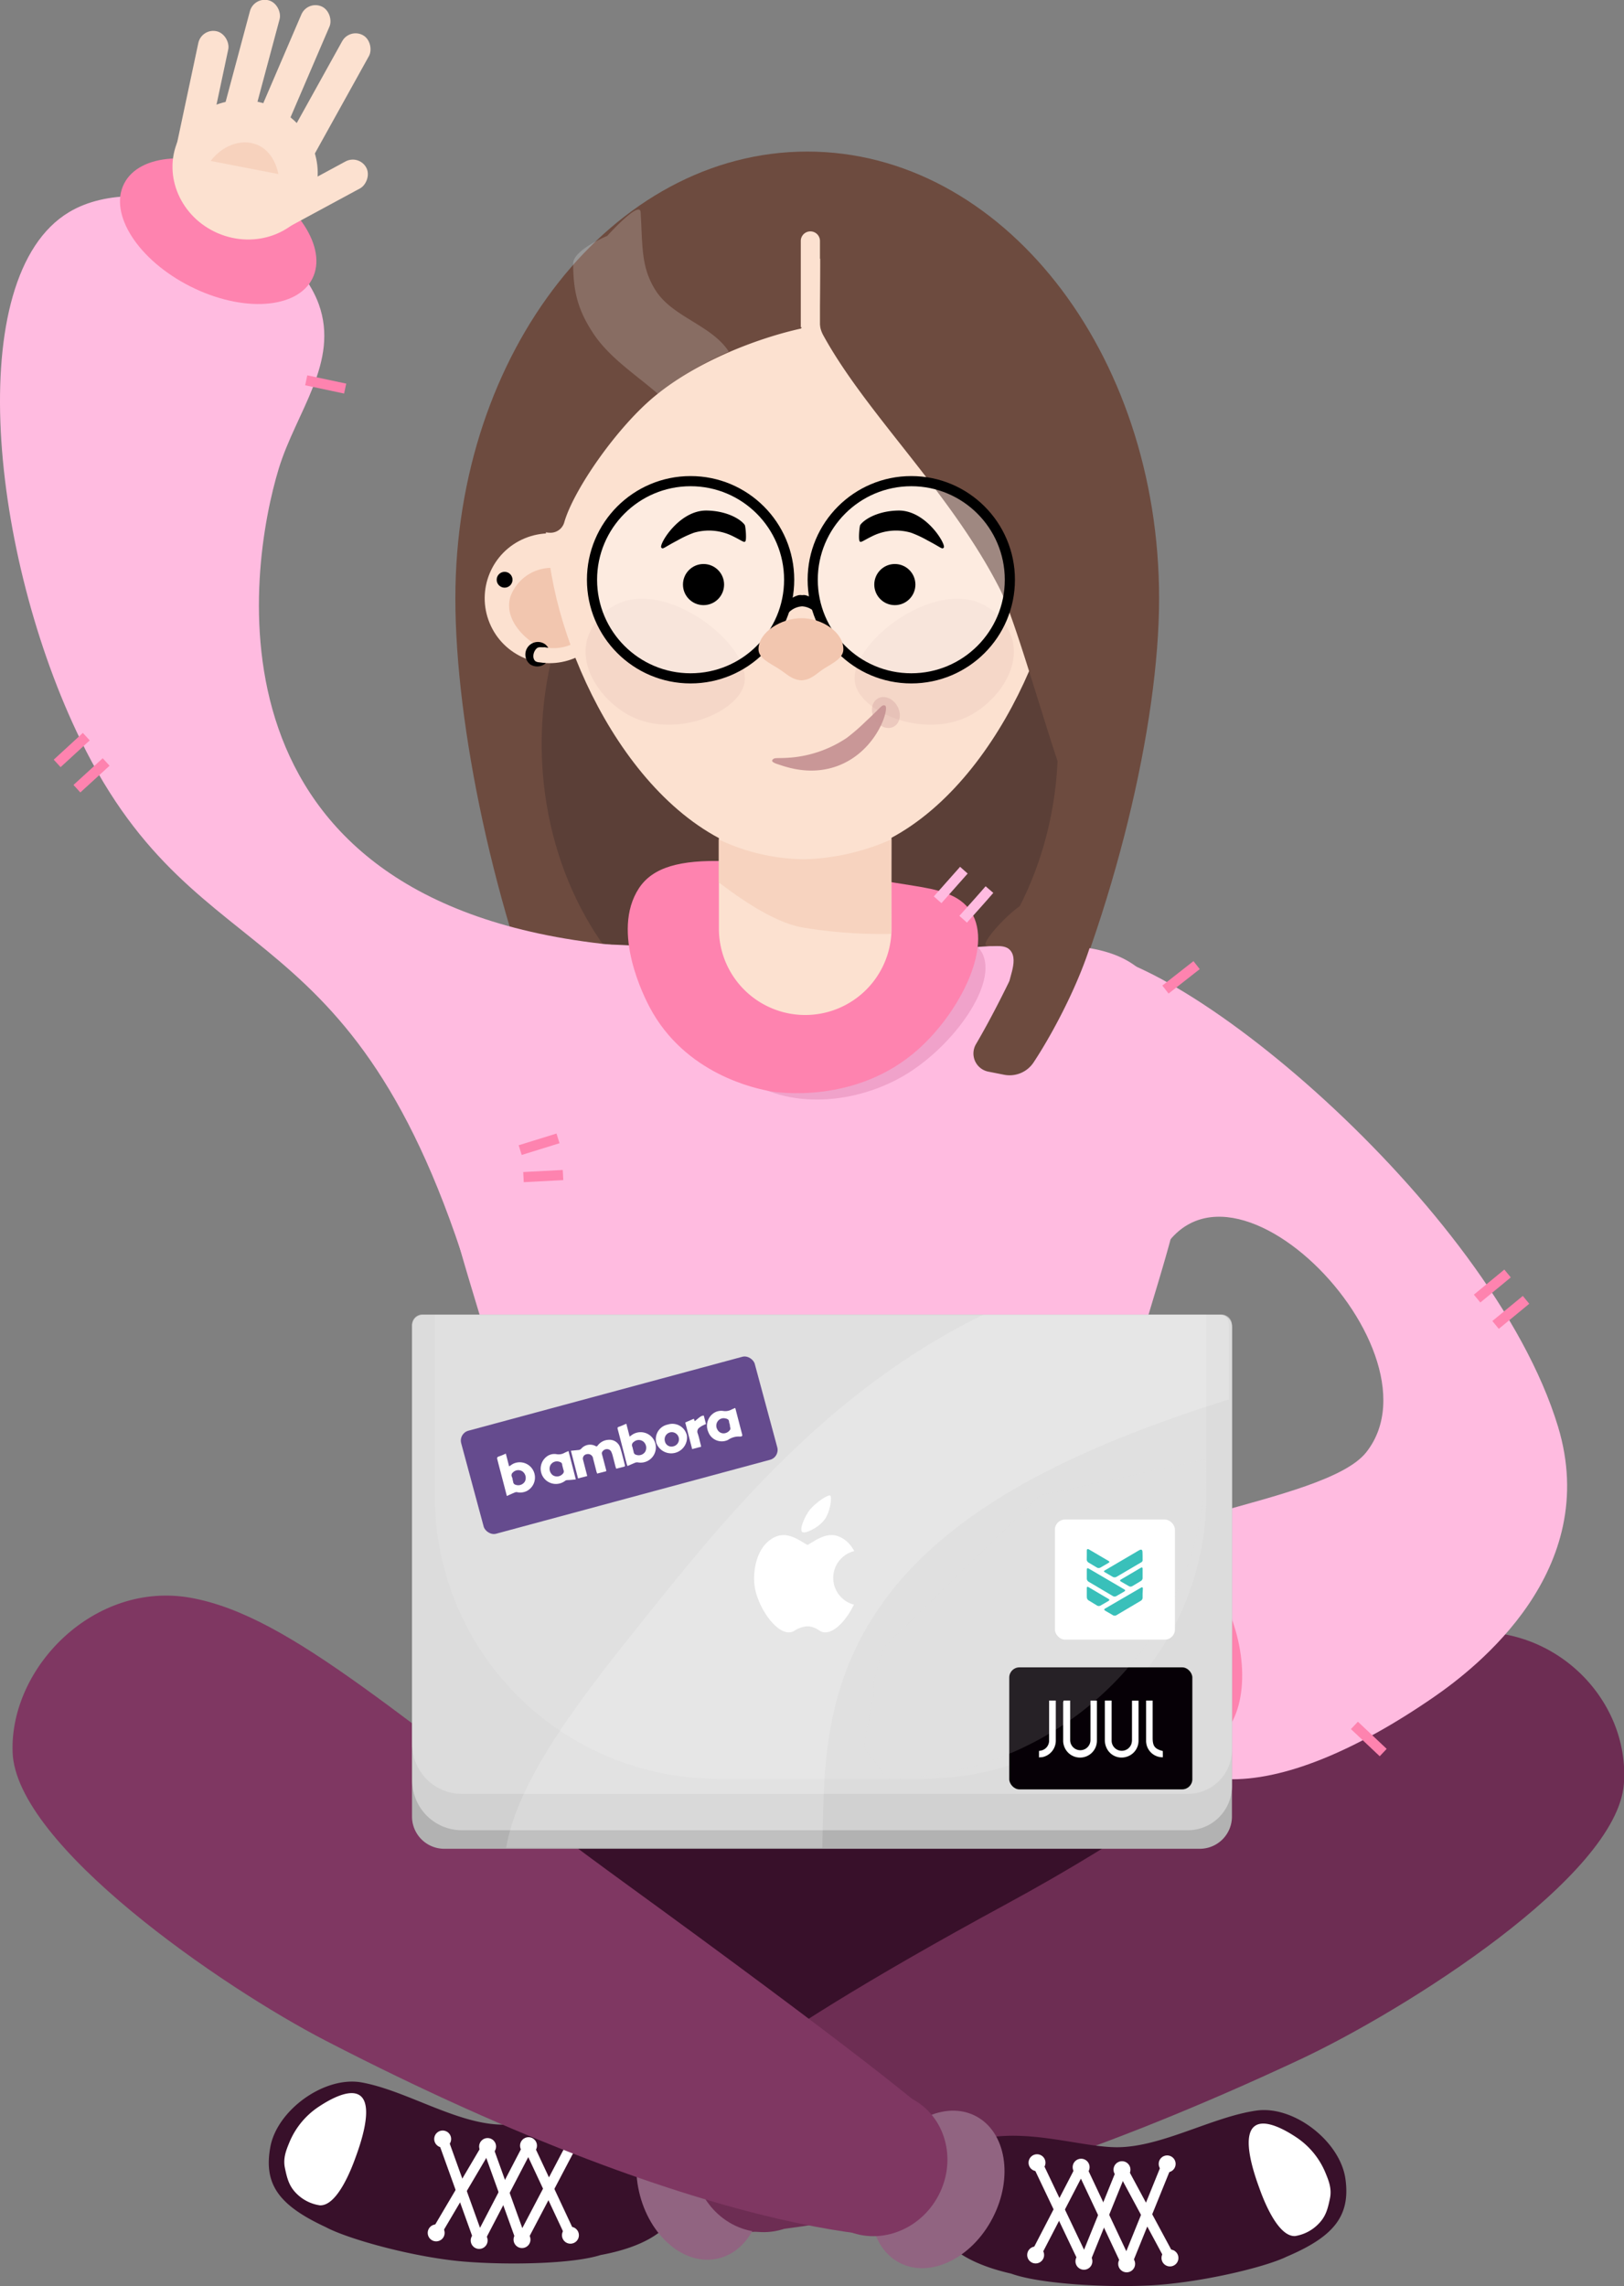 <svg xmlns="http://www.w3.org/2000/svg" viewBox="0 0 319.94 450.23"><rect x="0" y="0" width="319.94" height="450.23" fill="#808080" stroke="none"/><defs><style>.cls-1{fill:#fe83af;}.cls-2{fill:#232c57;}.cls-12,.cls-14,.cls-29,.cls-3{fill:#fff;}.cls-4{fill:#6d4b3f;}.cls-5{fill:#5b3f37;}.cls-6{fill:#ffbbe0;}.cls-7{fill:#fce1d0;}.cls-16,.cls-21,.cls-8{fill:#f2c6af;}.cls-10,.cls-11,.cls-9{fill:#c99797;}.cls-9{opacity:0.14;}.cls-11{opacity:0.31;}.cls-12{opacity:0.34;}.cls-13,.cls-17,.cls-20,.cls-22{fill:none;stroke-miterlimit:10;stroke-width:2px;}.cls-13{stroke:#000;}.cls-14{opacity:0.19;}.cls-15{fill:#b53c73;opacity:0.2;}.cls-16{opacity:0.5;}.cls-17{stroke:#ffbbe0;}.cls-18{fill:#38102a;}.cls-19{fill:#6d2d53;}.cls-20{stroke:#fe83af;}.cls-21{opacity:0.56;}.cls-22{stroke:#fff;}.cls-23{fill:#916481;}.cls-24{fill:#7f3762;}.cls-25{fill:#b2b2b2;}.cls-26{fill:#d1d1d1;}.cls-27{fill:#dcdcdc;}.cls-28,.cls-32{fill:#e0e0e0;}.cls-29{opacity:0.18;}.cls-30{fill:#654b8e;}.cls-31{fill:#060006;}.cls-32{opacity:0.15;}.cls-33{fill:#39c0ba;}</style></defs><title>Asset 3</title><g id="Layer_2" data-name="Layer 2"><g id="Layer_1-2" data-name="Layer 1"><path class="cls-1" d="M176.47,183.93a70.4,70.4,0,0,0,9.39.72c12.39,0,12.52.23,13.23-.24,5.94-3.86,6.19-22.23-2.88-26.95-8.25-4.29-19.82,4.94-24.07,13-.23.44-4.42,8.55-1.44,11.79C171.15,182.74,171.92,183.28,176.47,183.93Z"/><ellipse class="cls-2" cx="165.12" cy="361.11" rx="59.33" ry="30.59"/><path class="cls-3" d="M94.07,90.45l7.92,22Z"/><path id="Hair_behind_" data-name="Hair (behind)" class="cls-4" d="M228.35,117.85c0-48.54-31-88-69.32-88s-69.32,39.49-69.32,88c0,25,7.63,61.67,20.27,91.67h95.68C219.49,179.57,228.35,142.87,228.35,117.85Z"/><ellipse class="cls-5" cx="157.57" cy="146.51" rx="50.86" ry="61.04"/><path id="Torso" class="cls-6" d="M227.08,193.49c-5.58-6.63-12.87-9.23-42.87-6.26a165.86,165.86,0,0,1-17.1.8v-.31c-2,.09-3.13.15-4.78.2h-.22v-.14c-1,0-1,.05-1.5.08s-1.5-.05-1.5-.08v.14h-.23c-1.65,0-3.77-.11-4.77-.2V188a159.88,159.88,0,0,1-17.43-.8c-30-3-37.52-.37-43.1,6.26C89,199,85.73,210.5,87,227.75c1.36,19.19,15.4,46.64,12.37,61.3-5.86,28.31-9.11,50.62-7.3,67.86s30.09,31.47,62.09,34.29v.5c1,0,3.12-.08,4.78-.16h.22v.12s1,0,1.5-.05.5,0,1.5.05v-.12h.21c1.66.08,2.79.14,4.79.16v-.5c31-2.82,60-17,61.77-34.29s-1.71-39.55-7.56-67.86c-3-14.66,11-42.11,12.36-61.3C234.9,210.5,231.69,199,227.08,193.49Z"/><g id="Face"><g id="Ear"><circle id="Ear-2" data-name="Ear" class="cls-7" cx="108.27" cy="117.83" r="12.78" transform="translate(-36.85 50.4) rotate(-22.5)"/><path id="Ear_Hole" data-name="Ear Hole" class="cls-8" d="M109.44,111.87a8.65,8.65,0,0,0-8.87,5.59c-1.32,4.21,2.43,7.57,3.29,8.28a7.62,7.62,0,0,0,2.79,1.56,8.67,8.67,0,0,0,7.86-1.56C118.22,122.17,115.11,112.75,109.44,111.87Z"/><circle id="Stud" cx="99.41" cy="114.18" r="1.56"/><path id="Hoop" d="M105.81,130.39c-1-.31-.92-1.86-.12-2.65.42-.42.93-.21,1.61-.27l.7.11c0-.13-.53-.64-.53-.64a2.45,2.45,0,1,0-3,3.92,2.55,2.55,0,0,0,3.06-.25C106.94,130.49,106.23,130.52,105.81,130.39Z"/></g><path id="Face-2" data-name="Face" class="cls-7" d="M194.21,58c-9.47-8.89-22.29-13.83-35.67-14.4-13.1.57-26.13,5.51-35.59,14.4-20.68,19.44-15.35,49.3-14.25,55.46,4.2,23.51,22.54,55.94,49.26,55.76h1.22c26.71.18,45.11-32.25,49.31-55.76C209.59,107.32,214.89,77.46,194.21,58Z"/><g id="Cheeks"><path id="Cheek_R" data-name="Cheek R" class="cls-9" d="M192.6,118.59c-10-3.72-25.62,8.71-24.14,16,1.17,5.76,13.47,10.85,22.27,6.51,5.12-2.53,10.2-8.81,8.76-14.91A11.24,11.24,0,0,0,192.6,118.59Z"/><path id="Cheek_L" data-name="Cheek L" class="cls-9" d="M122.5,118.59c10-3.72,25.62,8.71,24.14,16-1.18,5.76-13.47,10.85-22.27,6.51-5.12-2.53-10.2-8.81-8.76-14.91A11.24,11.24,0,0,1,122.5,118.59Z"/></g><g id="Mouth"><path id="Smile" class="cls-10" d="M174.33,138.94c1,.25-1.32,8.61-8.84,11.72-5.46,2.25-10.45.45-12.08-.09-.35-.12-1.53-.45-1.25-.88.4-.62.87-.23,4-.52a23.37,23.37,0,0,0,10.68-3.86,39.9,39.9,0,0,0,3.79-3.3C173.73,139.16,173.67,138.78,174.33,138.94Z"/><ellipse id="Dimple" class="cls-11" cx="174.53" cy="140.32" rx="2.58" ry="3.19" transform="translate(-46.78 106.07) rotate(-30)"/></g><g id="Hair_front_" data-name="Hair (front)"><path id="Bangs" class="cls-4" d="M217.61,77.4c-5-19-24.5-34.51-45.5-37.41V38.91h-22v2c-20,5-41.8,21.23-46.4,38.59-3.32,12.53-1.27,25.42,4.64,25.42h0a2.81,2.81,0,0,0,2.8-2c1.83-6.47,10.54-19,18.12-25.12,8.4-6.82,20.15-11.23,28.48-13.08.71-.16.66-7.77.46-13.77h3.36c0,5-.07,9.71-.1,12.19a5.8,5.8,0,0,0,.73,2.91c8.52,15.52,25,30.83,34.69,49.77,4.42,8.66,13.85,46,16.6,45.59C216.63,160.92,220.93,89.93,217.61,77.4Z"/><path id="Part" class="cls-7" d="M159.65,45.57h0a1.89,1.89,0,0,1,1.89,1.89v17a0,0,0,0,1,0,0h-3.78a0,0,0,0,1,0,0v-17A1.89,1.89,0,0,1,159.65,45.57Z"/></g><g id="Glasses"><g id="Glasses_Eye" data-name="Glasses Eye"><circle id="Lens" class="cls-12" cx="136.6" cy="114.18" r="19.42"/><circle id="Frame" class="cls-13" cx="136.05" cy="114.18" r="19.42"/></g><path id="Bridge" d="M161.49,119.5a4.41,4.41,0,0,0-2.82-2.28,1.82,1.82,0,0,0-.64,0,2.18,2.18,0,0,0-.7,0,4.53,4.53,0,0,0-2.87,2.28,6.37,6.37,0,0,0,.06,1.85c.18.19.28-.13,1-.85a4,4,0,0,1,2.51-1.08,3.8,3.8,0,0,1,2.44,1.08c.72.72.8,1,1,.85A6.37,6.37,0,0,0,161.49,119.5Z"/><g id="Glasses_Eye-2" data-name="Glasses Eye"><circle id="Lens-2" data-name="Lens" class="cls-12" cx="179.53" cy="114.18" r="19.42"/><circle id="Frame-2" data-name="Frame" class="cls-13" cx="179.53" cy="114.18" r="19.42"/></g></g><g id="Eye_R" data-name="Eye R"><circle id="Eye" cx="176.29" cy="115.13" r="4.05"/><path id="Eyebrow_R" data-name="Eyebrow R" d="M185.93,107.84c.49-.6-3.5-7.37-8.94-7.29-4,.06-6.71,1.71-7.51,2.84-.17.25-.4,3-.1,3.25s.59-.13,2.56-1.09a10.51,10.51,0,0,1,7.55-.63,21.87,21.87,0,0,1,3.29,1.54C185.5,107.88,185.59,108.25,185.93,107.84Z"/></g><g id="Eye_L" data-name="Eye L"><circle id="Eye-2" data-name="Eye" cx="138.6" cy="115.13" r="4.05"/><path id="Eyebrow_L" data-name="Eyebrow L" d="M130.28,107.84c-.5-.6,3.5-7.37,8.93-7.29,4,.06,6.72,1.71,7.51,2.84.17.25.4,3,.1,3.25s-.59-.13-2.55-1.09a10.55,10.55,0,0,0-7.56-.63,21.87,21.87,0,0,0-3.29,1.54C130.7,107.88,130.61,108.25,130.28,107.84Z"/></g><path id="Nose" class="cls-8" d="M157.91,121.75c-4,0-8.48,2.74-8.48,6.12,0,1.72,2.07,2.65,3.81,3.73s2.67,2.27,4.67,2.39c2-.12,2.87-1.34,4.56-2.39s3.68-2,3.68-3.73C166.15,124.49,161.91,121.75,157.91,121.75Z"/></g><path class="cls-14" d="M129.59,77.55a65.22,65.22,0,0,1,14-8.28c-3.35-5.22-11-6.77-14.38-12-2.95-4.6-2.59-8.64-3-15.47-.15-2.48-6.58,4.66-6.58,4.66s-6.71,2.77-6.71,5.44c0,5.48.94,9.08,3.75,13.44C119.84,70.35,125.31,73.81,129.59,77.55Z"/><path class="cls-15" d="M137.78,199.35c-.93,5.67,6.18,11.06,7.92,12.38,9.71,7.37,23.45,5.41,32.47.06,9.75-5.77,18.61-18.23,15.26-24.21C187.34,176.72,140,185.79,137.78,199.35Z"/><path class="cls-1" d="M179.9,174.43c4.62.74,9.17,1.6,11.43,5.19,4.41,7-2.54,20-10.39,27-12.27,11-28.06,8.49-29.09,8.31-2.85-.5-16.91-3.33-23.9-16.63-.79-1.51-7.74-14.75-2.07-23.37C131.37,166.59,147.54,169.21,179.9,174.43Z"/><path class="cls-7" d="M141.55,157.79h34.08a0,0,0,0,1,0,0V182.9a17,17,0,0,1-17,17h0a17,17,0,0,1-17-17V157.79A0,0,0,0,1,141.55,157.79Z"/><path class="cls-16" d="M175.63,165.3a45,45,0,0,1-17.09,3.93,40.05,40.05,0,0,1-17-3.93v8.43c4.56,3.48,11.39,8.2,17,9a94.16,94.16,0,0,0,17,1.2Z"/><path class="cls-17" d="M189.89,171.38l-5.17,5.83"/><path class="cls-17" d="M194.93,175.2c-1.72,2-3.45,3.89-5.18,5.84"/><ellipse class="cls-18" cx="160.79" cy="371.99" rx="73.47" ry="30.1"/><path class="cls-19" d="M133.13,438.07c2.37,3.72,43.6,4.66,122.79-32.37,20.91-9.77,62.63-36.09,64-54.39,1.22-16.76-14.09-32.31-33.12-29.62-20.06,2.82-39.79,26.87-88.23,53.14-57.3,31.07-63.12,40.74-64.9,43.06C131.69,420.44,128.56,430.93,133.13,438.07Z"/><path class="cls-18" d="M199.2,447.78c5.5,2,18.13,2.74,26.86,2.35,9.95-.44,23-3.53,27.45-5.7,9.16-3.9,12.58-7.93,11.55-15.3s-10.12-14.49-17.51-13.46c-8.69,1.22-18.73,7.23-27.51,7.22-6.44,0-15.93-3.18-24.59-2a13.62,13.62,0,0,0-11.55,15.3C184.93,443.61,193.73,446.53,199.2,447.78Z"/><circle class="cls-3" cx="230.49" cy="444.7" r="1.67"/><circle class="cls-3" cx="221.96" cy="445.86" r="1.67"/><circle class="cls-3" cx="213.54" cy="445.35" r="1.67"/><path id="Raised_Arm" data-name="Raised Arm" class="cls-6" d="M120.52,186.08C38.88,177.8,48.91,112,54.92,92.28c3.43-11.2,12-21,7.87-32.4C56.86,43.73,28.22,33,13.59,41.79c-21.17,12.72-15.43,67.71,2.31,104C39.54,194.21,71,176.59,94.14,257.29Z"/><ellipse id="Arm_Hole" data-name="Arm Hole" class="cls-1" cx="42.98" cy="45.54" rx="12.18" ry="20.77" transform="translate(-17.02 63.44) rotate(-63.27)"/><g id="Fuzz"><path id="String" class="cls-20" d="M11.26,150.35,17,145.08"/><path id="String-2" data-name="String" class="cls-20" d="M15.15,155.33l5.76-5.26"/></g><path id="String-3" data-name="String" class="cls-20" d="M60.33,74.9,68,76.53"/><g id="Hand"><ellipse id="Palm" class="cls-7" cx="48.28" cy="33.45" rx="13.59" ry="14.43" transform="translate(-1.5 64.61) rotate(-66.76)"/><rect id="Finger_4" data-name="Finger 4" class="cls-7" x="36.68" y="5.83" width="6.03" height="28.39" rx="3.02" transform="translate(5.03 -7.81) rotate(12)"/><rect id="Finger_3" data-name="Finger 3" class="cls-7" x="46.32" y="-0.34" width="6.03" height="25.91" rx="3.02" transform="matrix(0.97, 0.26, -0.26, 0.97, 5, -12.43)"/><rect id="Finger_2" data-name="Finger 2" class="cls-7" x="54.5" y="0.06" width="6.03" height="29.51" rx="3.02" transform="translate(10.51 -21.49) rotate(23.24)"/><rect id="Finger_1" data-name="Finger 1" class="cls-7" x="61.34" y="5.09" width="6.03" height="29.51" rx="3.02" transform="translate(17.72 -28.75) rotate(29.04)"/><rect id="Thumb" class="cls-7" x="59.6" y="27.32" width="6.03" height="21.7" rx="3.02" transform="translate(66.42 -35.06) rotate(61.61)"/><path id="Palm_Shadow" data-name="Palm Shadow" class="cls-21" d="M54.84,34.28c-.1-.56-.78-3.93-3.58-5.48-3-1.65-7.1-.57-9.76,2.9"/></g><circle class="cls-3" cx="229.94" cy="426.17" r="1.67"/><circle class="cls-3" cx="221.04" cy="427.31" r="1.67"/><circle class="cls-3" cx="212.99" cy="426.82" r="1.67"/><circle class="cls-3" cx="204.3" cy="425.94" r="1.67"/><circle class="cls-3" cx="204.03" cy="444.11" r="1.67"/><line class="cls-22" x1="229.94" y1="426.17" x2="221.96" y2="445.86"/><line class="cls-22" x1="221.08" y1="427.21" x2="213.72" y2="445.36"/><line class="cls-22" x1="212.99" y1="426.82" x2="221.96" y2="445.86"/><line class="cls-22" x1="221.08" y1="427.21" x2="230.49" y2="444.7"/><line class="cls-22" x1="212.99" y1="426.82" x2="204.03" y2="444.11"/><line class="cls-22" x1="213.54" y1="445.35" x2="204.3" y2="425.94"/><path class="cls-18" d="M118.32,444.12c-5.57,1.77-18.22,2-26.93,1.29-9.93-.84-22.82-4.43-27.2-6.78-9.27-4.3-12.26-8.43-10.94-15.75s10.69-14.07,18-12.75c8.64,1.56,18.44,8,27.21,8.3,6.43.25,16-2.55,24.64-1a13.63,13.63,0,0,1,10.94,15.75C132.75,440.52,123.84,443.1,118.32,444.12Z"/><circle class="cls-3" cx="85.93" cy="439.76" r="1.67"/><circle class="cls-3" cx="94.4" cy="441.25" r="1.67"/><circle class="cls-3" cx="102.84" cy="441.08" r="1.67"/><circle class="cls-3" cx="87.21" cy="421.27" r="1.67"/><circle class="cls-3" cx="96.06" cy="422.75" r="1.67"/><circle class="cls-3" cx="104.12" cy="422.58" r="1.67"/><circle class="cls-3" cx="114.1" cy="422.1" r="1.67"/><circle class="cls-3" cx="112.38" cy="440.22" r="1.67"/><line class="cls-22" x1="87.21" y1="421.27" x2="94.4" y2="441.25"/><line class="cls-22" x1="96.02" y1="422.66" x2="102.65" y2="441.08"/><line class="cls-22" x1="104.12" y1="422.58" x2="94.4" y2="441.25"/><line class="cls-22" x1="96.02" y1="422.66" x2="85.93" y2="439.76"/><line class="cls-22" x1="104.12" y1="422.58" x2="112.38" y2="440.22"/><line class="cls-22" x1="102.84" y1="441.08" x2="112.84" y2="422.05"/><path class="cls-3" d="M70.91,412.7c-2.29-1.64-7.06,1.51-8.22,2.28a15.5,15.5,0,0,0-5.64,6.86c-.67,1.62-1.33,3.21-.91,5.18s.78,3.51,2.28,5A8.14,8.14,0,0,0,63,434.33c3.53.19,6.4-7.65,7-9.3C70.81,422.82,73.77,414.74,70.91,412.7Z"/><path class="cls-3" d="M247.23,418.7c2.29-1.64,7.06,1.51,8.22,2.28a15.5,15.5,0,0,1,5.64,6.86c.67,1.62,1.33,3.21.91,5.18s-.78,3.51-2.28,5a8.17,8.17,0,0,1-4.57,2.36c-3.53.19-6.41-7.65-7-9.3C247.33,428.82,244.36,420.74,247.23,418.7Z"/><ellipse class="cls-23" cx="137.78" cy="428.96" rx="12.21" ry="16.28" transform="translate(-92.06 41.45) rotate(-12.87)"/><ellipse class="cls-19" cx="150.12" cy="425.16" rx="13.56" ry="14.49" transform="translate(-73.17 33.45) rotate(-10.24)"/><path class="cls-24" d="M185.65,439.15c-2.52,3.61-43.75,2.92-121.42-37.21C43.72,391.35,3.08,363.4,2.48,345.06c-.56-16.8,16.24-33.8,35.15-30.37,19.92,3.62,41.48,24.2,86.05,56.59,42.39,30.8,60.58,45.29,62.26,47.68C187.78,421.58,190.49,432.19,185.65,439.15Z"/><ellipse class="cls-23" cx="184.72" cy="431.21" rx="16.28" ry="12.21" transform="translate(-283.14 397) rotate(-62.63)"/><ellipse class="cls-24" cx="172.85" cy="426.15" rx="14.49" ry="13.56" transform="translate(-282.63 362.76) rotate(-60)"/><path id="Raised_Arm-2" data-name="Raised Arm" class="cls-6" d="M226.35,252.79c10-36.48,59.38,12.25,42.81,33.23-8.19,10.36-53.61,13.33-55.6,25.28-2.82,17,11.12,38.47,28.18,39.1,11,.4,25.33-5.54,40.75-16.18,8.31-5.74,33.07-24.84,24.45-53.26-13.22-43.54-77.13-96.57-95.95-93.47C222.47,185.6,220.54,232.82,226.35,252.79Z"/><ellipse id="Arm_Hole-2" data-name="Arm Hole" class="cls-1" cx="231.7" cy="323.88" rx="12.18" ry="20.77" transform="matrix(0.95, -0.31, 0.31, 0.95, -89.04, 87.85)"/><g id="Fuzz-2" data-name="Fuzz"><path id="String-4" data-name="String" class="cls-20" d="M300.64,256l-6,4.94"/><path id="String-5" data-name="String" class="cls-20" d="M297,250.81l-6,4.94"/></g><path id="String-6" data-name="String" class="cls-20" d="M222.13,297.47l-5.82-5.19"/><g id="Hand-2" data-name="Hand"><ellipse id="Palm-2" data-name="Palm" class="cls-7" cx="208.43" cy="334.15" rx="13.59" ry="14.43" transform="translate(-108.23 100) rotate(-21.57)"/><rect id="Finger_4-2" data-name="Finger 4" class="cls-7" x="201.93" y="335.52" width="6.03" height="28.39" rx="3.02" transform="translate(22.06 711.44) rotate(-122.81)"/><rect id="Finger_3-2" data-name="Finger 3" class="cls-7" x="189.88" y="335.13" width="6.03" height="25.91" rx="3.02" transform="translate(-13.96 688.07) rotate(-119.69)"/><rect id="Finger_2-2" data-name="Finger 2" class="cls-7" x="185.69" y="325.97" width="6.03" height="29.51" rx="3.02" transform="translate(-58.81 641.46) rotate(-111.57)"/><rect id="Finger_1-2" data-name="Finger 1" class="cls-7" x="184.43" y="317.58" width="6.03" height="29.51" rx="3.02" transform="translate(-81.47 603) rotate(-105.76)"/><rect id="Thumb-2" data-name="Thumb" class="cls-7" x="198.66" y="309.81" width="6.03" height="21.7" rx="3.02" transform="translate(-163.59 421.02) rotate(-73.2)"/></g><path class="cls-20" d="M235.74,190.08l-6.14,4.81"/><path class="cls-20" d="M226.53,264.12l-6.86-3.71"/><path class="cls-20" d="M109.93,224.2l-7.45,2.31"/><path class="cls-20" d="M110.92,231.42l-7.79.41"/><path class="cls-25" d="M83.17,258.9H240.7a2,2,0,0,1,2,2v96.88a6.33,6.33,0,0,1-6.33,6.33H87.52a6.35,6.35,0,0,1-6.35-6.35V260.9A2,2,0,0,1,83.17,258.9Z"/><path class="cls-26" d="M83.29,258.9H240.37a2.33,2.33,0,0,1,2.33,2.33v90.53a8.7,8.7,0,0,1-8.7,8.7H91a9.79,9.79,0,0,1-9.79-9.79V261A2.12,2.12,0,0,1,83.29,258.9Z"/><path class="cls-27" d="M83.29,259H240.37a2.33,2.33,0,0,1,2.33,2.33V344.6a8.7,8.7,0,0,1-8.7,8.7H91a9.79,9.79,0,0,1-9.79-9.79V261.08A2.12,2.12,0,0,1,83.29,259Z"/><path class="cls-28" d="M85.65,259h152a0,0,0,0,1,0,0v35.57a55.74,55.74,0,0,1-55.74,55.74H141.38a55.73,55.73,0,0,1-55.73-55.73V259A0,0,0,0,1,85.65,259Z"/><g id="Apple"><path id="Leaf" class="cls-3" d="M163.55,294.54c.39.24.07,3.11-1.09,4.72s-3.84,2.85-4.38,2.49c-.73-.49.57-3.28,1.41-4.33C160.75,295.82,163.19,294.32,163.55,294.54Z"/><path id="Apple-2" data-name="Apple" class="cls-3" d="M165.21,302.59c-2.52-1-5,1.15-6.13,1.68-1.13-.53-3.59-2.67-6.11-1.68-3.83,1.49-4.77,6.67-4.29,9.88.67,4.49,5.07,10.62,7.93,8.63a5.54,5.54,0,0,1,2.23-.79c.08,0,.37,0,.37,0a.41.41,0,0,1,.16,0,4.45,4.45,0,0,1,2,.79c2.86,2,7.33-4.14,8-8.63C169.85,309.26,169,304.08,165.21,302.59Z"/><circle id="Cutout" class="cls-28" cx="169.59" cy="310.76" r="5.44"/></g><path class="cls-29" d="M242.11,261.15c0-1.24-.52-2.24-1.76-2.24H193.74c-30.83,15-51.42,40.69-66.47,59.47-11.75,14.66-25.2,31.53-27.55,45.53H162c.37-15-.26-32.89,13.62-50.53,15.49-19.68,43.49-30.47,66.49-37.78Z"/><rect class="cls-30" x="92.04" y="274.13" width="59.91" height="21.01" rx="2" transform="translate(-69.94 41.61) rotate(-15.1)"/><rect class="cls-31" x="198.83" y="328.38" width="36.07" height="24.03" rx="2"/><path class="cls-32" d="M174.71,350.27l-4.33-5.78c-.76-.41,2.69-12.53,1.65-13.35l2.07-6.75,30.72-29.87,32.78-7.14A63.07,63.07,0,0,1,174.71,350.27Z"/><rect class="cls-3" x="207.82" y="299.27" width="23.65" height="23.65" rx="2"/><path class="cls-20" d="M266.83,339.81l5.67,5.35"/><path class="cls-4" d="M216.51,178.92c-1.23,9.84-8.38,23.52-12.9,30.34a5.66,5.66,0,0,1-5.84,2.4l-3.09-.61a3.64,3.64,0,0,1-2.41-5.4c6.17-10.5,13.07-26.09,14.65-31C207.77,172.09,216.89,175.89,216.51,178.92Z"/><path class="cls-4" d="M194.15,186c.27.9,3.51-.42,4.87,1.15,1.91,2.19-1,6.6,0,7.17s5.23-2.6,5.51-6.92c.1-1.67.76-7.67-.39-9.71C202.78,175.25,193.76,184.74,194.15,186Z"/><path class="cls-3" d="M217.68,334.92H219v.49c0,2.48,0,5,0,7.44a2,2,0,0,0,3.87.67,2.66,2.66,0,0,0,.14-.93c0-2.37,0-4.74,0-7.12v-.53h1.29a2.54,2.54,0,0,1,0,.29c0,2.52,0,5,0,7.57a3.3,3.3,0,0,1-2.45,3.22,3.25,3.25,0,0,1-3.71-1.5,3.7,3.7,0,0,1-.48-1.67c0-2.58,0-5.17,0-7.75A.92.92,0,0,1,217.68,334.92Z"/><path class="cls-3" d="M209.54,334.91h1.29v.49c0,2.43,0,4.87,0,7.3a2,2,0,1,0,4,0c0-2.42,0-4.83,0-7.25v-.52h1.27c0,.11,0,.22,0,.34,0,2.52,0,5,0,7.56a3.32,3.32,0,0,1-6.51.92,3,3,0,0,1-.14-.89q0-3.83,0-7.66C209.51,335.12,209.53,335,209.54,334.91Z"/><path class="cls-3" d="M206.73,334.92H208c0,.11,0,.2,0,.28,0,2.51,0,5,0,7.52a3.33,3.33,0,0,1-2.73,3.36c-.18,0-.36,0-.58.05v-1.29a5.54,5.54,0,0,0,.56-.11,2,2,0,0,0,1.43-2v-7.78Z"/><path class="cls-3" d="M229.09,346.09a3.24,3.24,0,0,1-3.3-3.31c0-2.24,0-4.47,0-6.71v-1.15h1.29c0,.17,0,.33,0,.49v6.84c0,1.65.41,2.19,2,2.61Z"/><path class="cls-33" d="M214.11,310c0-.28,0-.55,0-.83s.1-.41.4-.23l4.62,2.7,2.31,1.36c.3.17.3.29,0,.47l-1.45.84a.73.73,0,0,1-.8,0l-4.7-2.78a.73.73,0,0,1-.38-.68Z"/><path class="cls-33" d="M225.1,313.78v.85a.7.7,0,0,1-.36.64L220,318.08a.71.71,0,0,1-.8,0c-.47-.3-1-.57-1.44-.85-.29-.17-.29-.29,0-.46l7-4.07c.28-.16.39-.1.39.24Z"/><path class="cls-33" d="M225.1,306.46c0,.26,0,.53,0,.8a.44.44,0,0,1-.23.41L220,310.53a.78.78,0,0,1-.83,0l-1.47-.86c-.29-.17-.29-.24,0-.41l4.28-2.51,2.26-1.33.16-.09c.47-.26.67-.14.68.4Z"/><path class="cls-33" d="M214.11,306.22c0-.27,0-.55,0-.82s.12-.42.43-.24l3.17,1.86.67.39c.23.14.24.26,0,.4l-1.54.89a.71.71,0,0,1-.78,0l-1.59-.95a.7.7,0,0,1-.37-.66C214.1,306.79,214.11,306.51,214.11,306.22Z"/><path class="cls-33" d="M214.11,313.69c0-.3,0-.59,0-.88s.11-.36.35-.22l3.91,2.3c.24.14.24.27,0,.42l-1.54.89a.67.67,0,0,1-.71,0l-1.64-1a.73.73,0,0,1-.36-.65C214.1,314.27,214.11,314,214.11,313.69Z"/><path class="cls-33" d="M225.1,309.91v.85a.69.69,0,0,1-.35.62l-1.67,1a.66.66,0,0,1-.69,0l-1.56-.9c-.23-.14-.23-.27,0-.4l3.92-2.31c.23-.13.34-.07.35.2Z"/><path class="cls-3" d="M119.41,289.76l-1.78.46c0-.12-.08-.23-.11-.34-.22-.87-.44-1.73-.67-2.6a1,1,0,0,0-1.25-.88.87.87,0,0,0-.73,1.12l.82,3.18-1.81.47-1.41-5.45,1.44-.14a.87.87,0,0,0,.66-.33,2.3,2.3,0,0,1,2.75-.46c.21.11.31.08.44-.11a2.81,2.81,0,0,1,2.11-1.11,2.21,2.21,0,0,1,2.32,1.55c.36,1.13.62,2.3.93,3.46,0,.15,0,.24-.16.28l-1.57.4c0-.12-.08-.22-.11-.33-.21-.79-.4-1.57-.61-2.35a4,4,0,0,0-.21-.58.93.93,0,0,0-.87-.6,1.08,1.08,0,0,0-1,.65.53.53,0,0,0,0,.33c.29,1.1.58,2.19.86,3.28C119.43,289.68,119.42,289.7,119.41,289.76Z"/><path class="cls-3" d="M123.39,280.4l.32,1.24.33,1.29c.28-.19.51-.38.77-.52a3,3,0,1,1,.83,5.6,1.13,1.13,0,0,0-.54.08c-.49.2-1,.43-1.5.65,0-.17-.09-.27-.12-.37-.59-2.31-1.18-4.61-1.79-6.92-.08-.29,0-.37.27-.46C122.44,280.83,122.89,280.61,123.39,280.4Zm1.3,5a5.84,5.84,0,0,1,.15.6.61.61,0,0,0,.46.51,1.52,1.52,0,0,0,1.81-.6,1.6,1.6,0,0,0-.37-2,1.47,1.47,0,0,0-1.9.09.72.72,0,0,0-.28.9A2.52,2.52,0,0,1,124.69,285.43Z"/><path class="cls-3" d="M99.85,294.63l-.4-1.55c-.49-1.89-1-3.79-1.48-5.69-.08-.31,0-.44.29-.54a12.35,12.35,0,0,0,1.39-.57l.65,2.52c.3-.19.55-.39.83-.53a3,3,0,0,1,2.69,5.36,2.92,2.92,0,0,1-1.95.25.79.79,0,0,0-.45.06C100.91,294.15,100.41,294.38,99.85,294.63Zm1.11-3.31a3.82,3.82,0,0,1,.14.56.64.64,0,0,0,.51.55,1.52,1.52,0,0,0,1.81-.68,1.59,1.59,0,0,0-.48-1.95,1.48,1.48,0,0,0-1.89.19.7.7,0,0,0-.22.83A4.6,4.6,0,0,1,101,291.32Z"/><path class="cls-3" d="M112,285.77l1.44,5.6c-.55.05-1.08.11-1.61.13a.81.81,0,0,0-.57.2,3,3,0,1,1-3.31-5,2.48,2.48,0,0,1,1.72-.3,2.37,2.37,0,0,0,1.63-.32ZM110.88,289a5.11,5.11,0,0,1-.13-.53c0-.35-.26-.49-.56-.58a1.47,1.47,0,0,0-1.78.72,1.6,1.6,0,0,0,.5,1.93,1.5,1.5,0,0,0,1.91-.23.66.66,0,0,0,.2-.78A4.58,4.58,0,0,1,110.88,289Z"/><path class="cls-3" d="M144.83,277.29a2.12,2.12,0,0,1,.11.33c.42,1.61.83,3.23,1.26,4.84.09.33,0,.44-.31.46a2.33,2.33,0,0,1-.38,0,3.66,3.66,0,0,0-2.09.67,2.83,2.83,0,0,1-3.89-1.6,3,3,0,0,1,.82-3.49,2.66,2.66,0,0,1,2.17-.61,2.61,2.61,0,0,0,1.63-.3Zm-1.07,3.23a2.83,2.83,0,0,1-.13-.5c0-.43-.34-.59-.71-.66a1.42,1.42,0,0,0-1.52.55,1.48,1.48,0,0,0-.05,1.67,1.36,1.36,0,0,0,1.45.69,1.59,1.59,0,0,0,1-.64c.22-.29,0-.55,0-.83C143.81,280.71,143.78,280.62,143.76,280.52Z"/><path class="cls-3" d="M131.56,280.56a2.93,2.93,0,0,1,3.76,2.13,3.12,3.12,0,0,1-6,1.55A2.92,2.92,0,0,1,131.56,280.56Zm1.09,4.29a1.41,1.41,0,1,0-1.66-1A1.32,1.32,0,0,0,132.65,284.85Z"/><path class="cls-3" d="M136.69,279.42l.19.48c1.18-1,1.28-1.06,1.77-1.11l.43,1.66c-.26.12-.51.23-.76.36a3.64,3.64,0,0,0-.48.32.94.94,0,0,0-.39,1.17c.24.68.38,1.39.56,2.09s.17.52-.39.67c-.41.12-.83.22-1.26.33L135,280.15Z"/></g></g></svg>